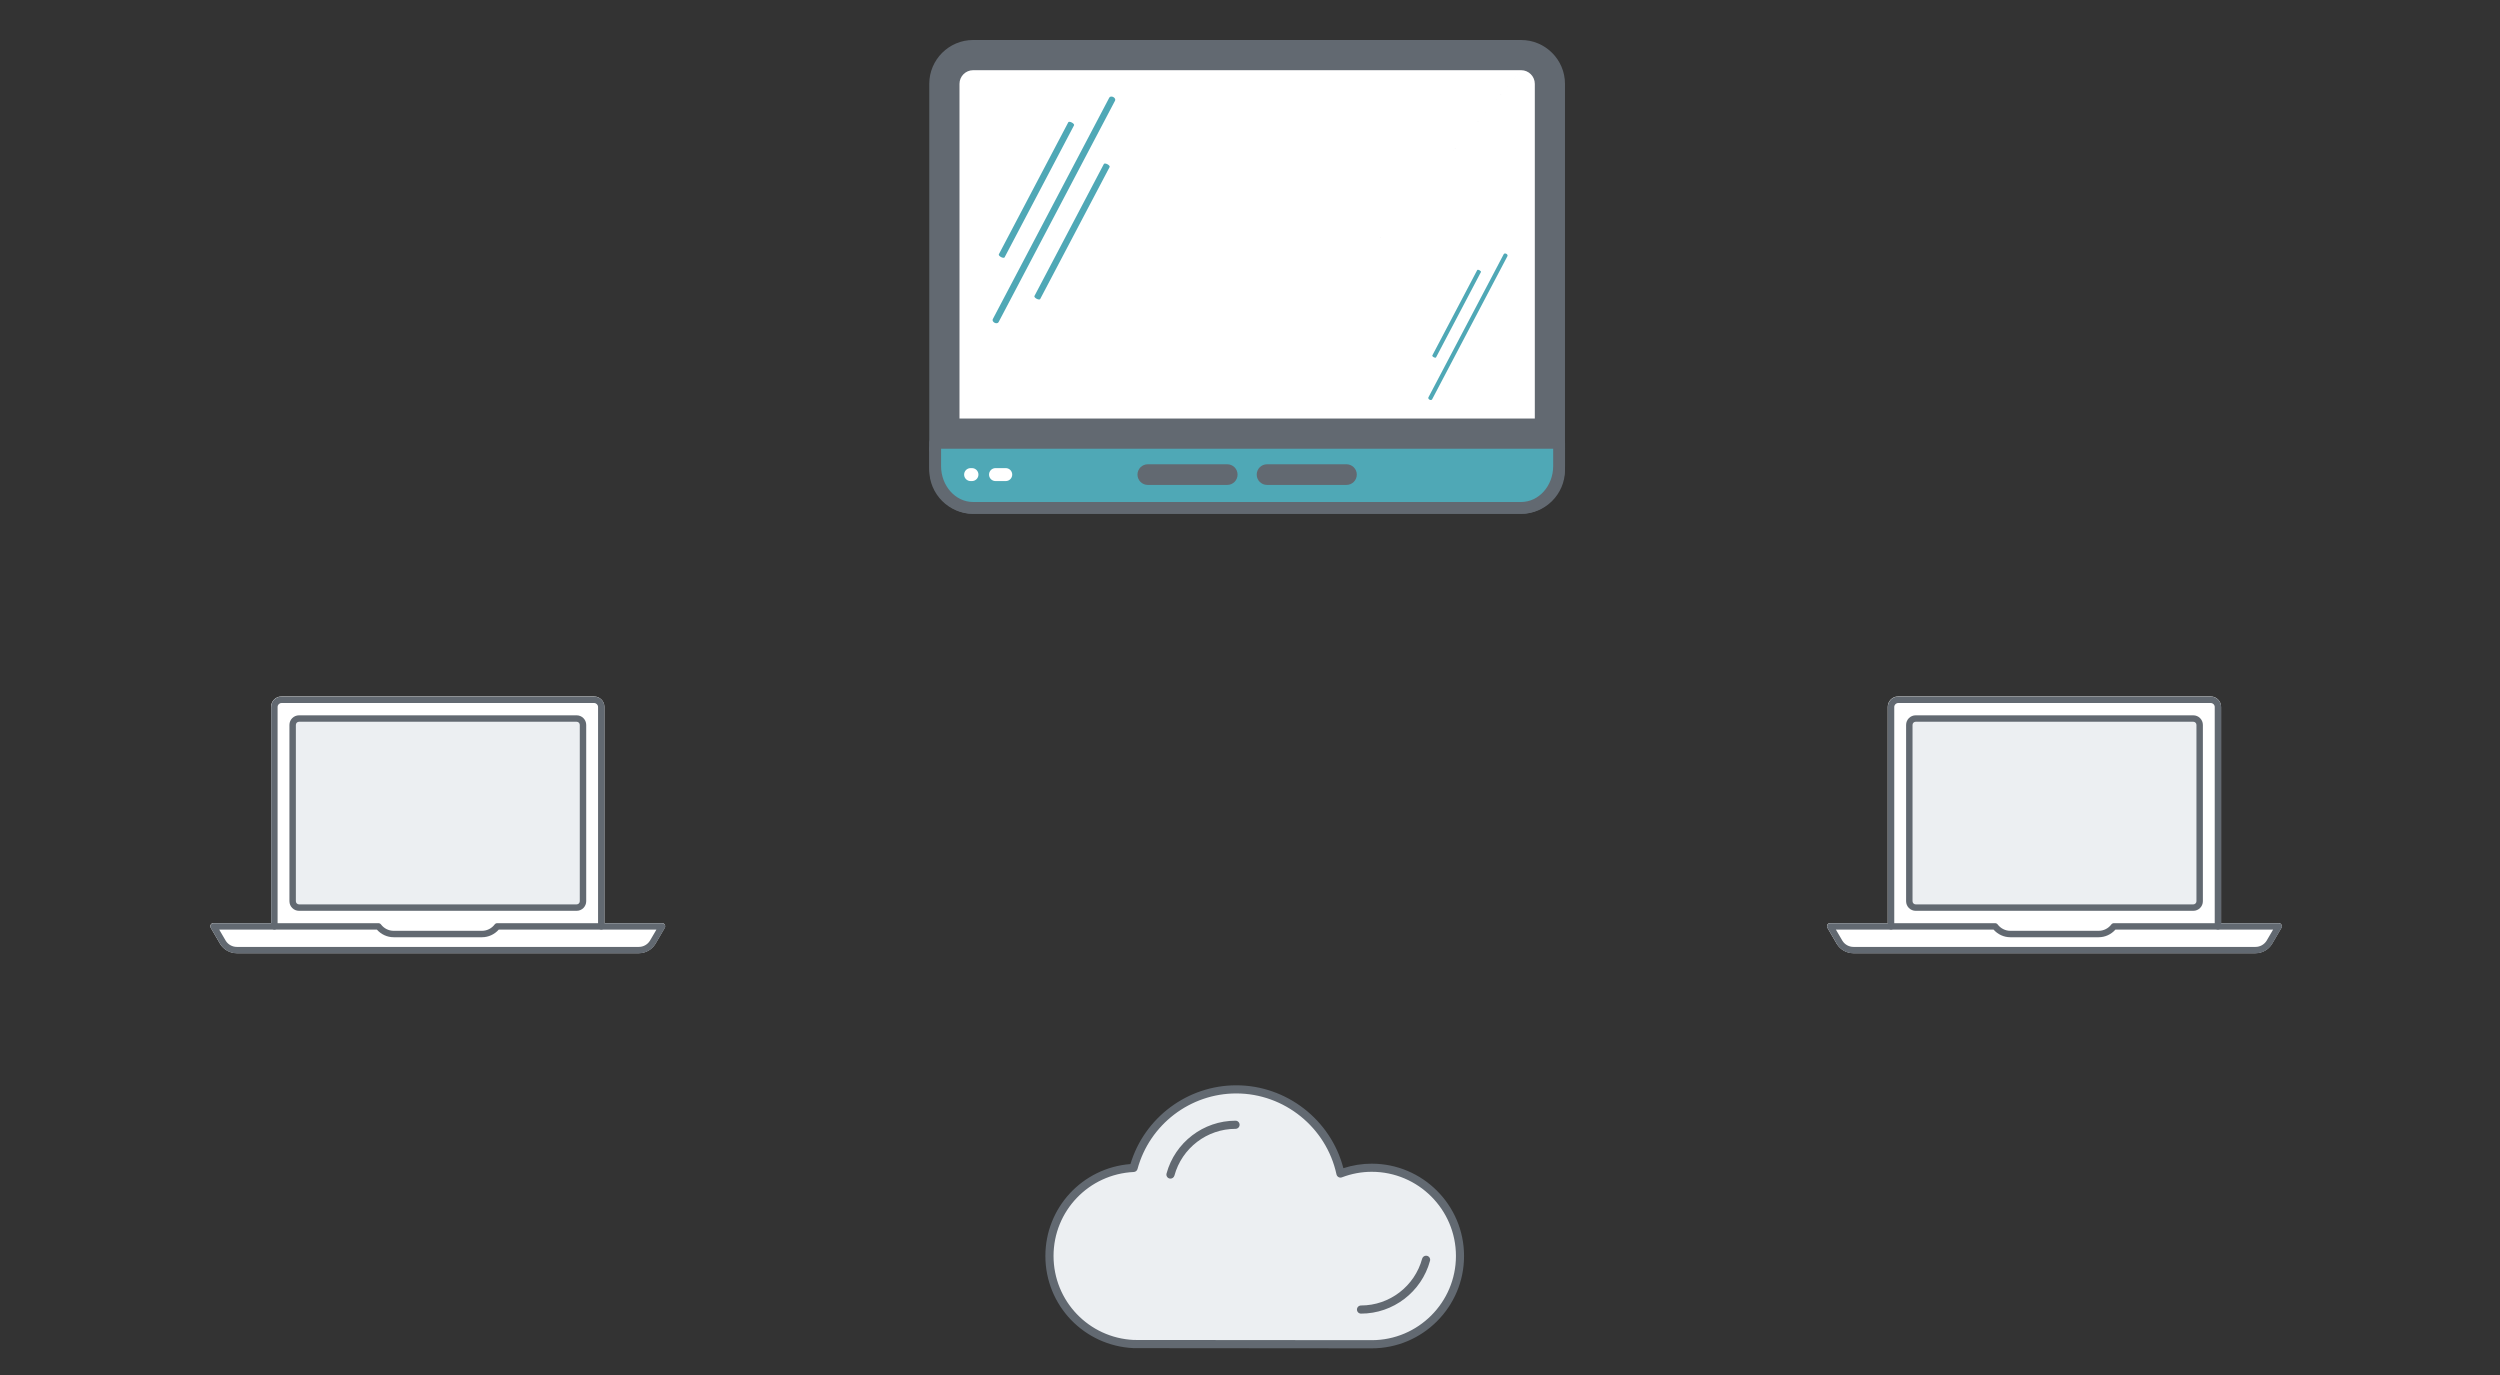 <?xml version="1.0" encoding="utf-8"?>
<!-- Generator: Adobe Illustrator 22.0.1, SVG Export Plug-In . SVG Version: 6.00 Build 0)  -->
<svg version="1.1" id="Layer_1" xmlns="http://www.w3.org/2000/svg" xmlns:xlink="http://www.w3.org/1999/xlink" x="0px" y="0px"
	 viewBox="0 0 500 275" style="enable-background:new 0 0 500 275;" xml:space="preserve">
<rect x="0" y="0" width="500" height="275" fill="#333333" stroke="none"/>
<style type="text/css">
	.st0{fill:#FFFFFF;}
	.st1{fill:#626971;}
	.st2{fill:#ECEFF2;}
	.st3{fill:#4FA8B6;}
</style>
<g>
	<g>
		<path class="st0" d="M132.387,184.602h-11.508v-43.24c0-1.145-0.932-2.077-2.076-2.077H56.29c-1.145,0-2.076,0.932-2.076,2.077
			v43.24H42.707c-0.23,0-0.443,0.123-0.558,0.323c-0.115,0.2-0.114,0.446,0.003,0.644l1.885,3.227
			c0.722,1.151,1.965,1.84,3.324,1.84h80.371c1.359,0,2.602-0.688,3.335-1.857l1.875-3.209c0.116-0.198,0.117-0.445,0.002-0.644
			C132.83,184.725,132.618,184.602,132.387,184.602z"/>
		<path class="st0" d="M456.278,184.925c-0.114-0.2-0.327-0.323-0.557-0.323h-11.508v-43.24c0-1.145-0.932-2.077-2.076-2.077
			h-62.513c-1.145,0-2.075,0.932-2.075,2.077v43.24H366.04c-0.23,0-0.443,0.123-0.557,0.323c-0.115,0.2-0.114,0.446,0.002,0.644
			l1.885,3.227c0.722,1.151,1.965,1.84,3.324,1.84h80.371c1.359,0,2.602-0.688,3.335-1.857l1.875-3.209
			C456.391,185.371,456.393,185.125,456.278,184.925z"/>
	</g>
	<g>
		<g>
			<g>
				<path class="st1" d="M120.254,185.92c-0.355,0-0.643-0.288-0.643-0.643v-43.883c0-0.436-0.355-0.791-0.79-0.791H56.308
					c-0.436,0-0.79,0.355-0.79,0.791v43.883c0,0.355-0.288,0.643-0.643,0.643c-0.355,0-0.643-0.288-0.643-0.643v-43.883
					c0-1.145,0.931-2.077,2.076-2.077h62.513c1.145,0,2.076,0.932,2.076,2.077v43.883
					C120.897,185.633,120.609,185.92,120.254,185.92z"/>
			</g>
			<g>
				<path class="st2" d="M116.6,144.981c0-0.703-0.568-1.273-1.273-1.273H59.802c-0.703,0-1.273,0.57-1.273,1.273v35.267
					c0,0.703,0.568,1.273,1.273,1.273h55.525c0.703,0,1.273-0.57,1.273-1.273V144.981z"/>
				<path class="st1" d="M115.327,182.163H59.802c-1.056,0-1.915-0.86-1.915-1.916V144.98c0-1.056,0.859-1.916,1.915-1.916h55.525
					c1.056,0,1.916,0.86,1.916,1.916v35.267C117.243,181.303,116.383,182.163,115.327,182.163z M59.802,144.35
					c-0.347,0-0.63,0.282-0.63,0.63v35.267c0,0.348,0.283,0.63,0.63,0.63h55.525c0.347,0,0.63-0.282,0.63-0.63V144.98
					c0-0.348-0.282-0.63-0.63-0.63L59.802,144.35L59.802,144.35z"/>
			</g>
			<g>
				<g>
					<path class="st1" d="M127.75,190.668H47.379c-1.359,0-2.602-0.688-3.324-1.84l-1.885-3.227
						c-0.116-0.198-0.117-0.444-0.003-0.644c0.114-0.2,0.327-0.323,0.558-0.323h32.96c0.202,0,0.392,0.095,0.514,0.256
						c0.599,0.796,1.543,1.271,2.527,1.271h17.679c0.984,0,1.928-0.475,2.527-1.271c0.121-0.161,0.311-0.256,0.514-0.256h32.96
						c0.23,0,0.443,0.123,0.558,0.323s0.114,0.446-0.003,0.644l-1.875,3.209C130.353,189.98,129.11,190.668,127.75,190.668z
						 M43.844,185.92l1.31,2.243c0.475,0.757,1.311,1.219,2.225,1.219h80.371c0.914,0,1.75-0.462,2.236-1.237l1.299-2.225H99.75
						c-0.843,0.962-2.07,1.527-3.346,1.527H78.725c-1.276,0-2.504-0.565-3.346-1.527L43.844,185.92L43.844,185.92z"/>
				</g>
			</g>
		</g>
		<g>
			<g>
				<path class="st1" d="M443.588,185.92c-0.355,0-0.643-0.288-0.643-0.643v-43.883c0-0.436-0.355-0.791-0.79-0.791h-62.513
					c-0.436,0-0.79,0.355-0.79,0.791v43.883c0,0.355-0.288,0.643-0.643,0.643s-0.643-0.288-0.643-0.643v-43.883
					c0-1.145,0.931-2.077,2.076-2.077h62.513c1.145,0,2.076,0.932,2.076,2.077v43.883C444.23,185.633,443.943,185.92,443.588,185.92
					z"/>
			</g>
			<g>
				<path class="st2" d="M439.933,144.981c0-0.703-0.568-1.273-1.273-1.273h-55.525c-0.703,0-1.273,0.57-1.273,1.273v35.267
					c0,0.703,0.568,1.273,1.273,1.273h55.525c0.703,0,1.273-0.57,1.273-1.273V144.981z"/>
				<path class="st1" d="M438.66,182.163h-55.525c-1.056,0-1.915-0.86-1.915-1.916V144.98c0-1.056,0.859-1.916,1.915-1.916h55.525
					c1.056,0,1.916,0.86,1.916,1.916v35.267C440.576,181.303,439.716,182.163,438.66,182.163z M383.136,144.35
					c-0.347,0-0.63,0.282-0.63,0.63v35.267c0,0.348,0.283,0.63,0.63,0.63h55.525c0.347,0,0.63-0.282,0.63-0.63V144.98
					c0-0.348-0.283-0.63-0.63-0.63L383.136,144.35L383.136,144.35z"/>
			</g>
			<g>
				<g>
					<path class="st1" d="M451.084,190.668h-80.371c-1.359,0-2.602-0.688-3.324-1.84l-1.885-3.227
						c-0.116-0.198-0.117-0.444-0.003-0.644s0.327-0.323,0.558-0.323h32.96c0.202,0,0.392,0.095,0.514,0.256
						c0.599,0.796,1.543,1.271,2.527,1.271h17.679c0.984,0,1.928-0.475,2.527-1.271c0.121-0.161,0.311-0.256,0.514-0.256h32.96
						c0.23,0,0.443,0.123,0.557,0.323c0.115,0.2,0.114,0.446-0.003,0.644l-1.875,3.209
						C453.686,189.98,452.443,190.668,451.084,190.668z M367.178,185.92l1.31,2.243c0.475,0.757,1.311,1.219,2.225,1.219h80.371
						c0.914,0,1.75-0.462,2.236-1.237l1.299-2.225h-31.535c-0.843,0.962-2.07,1.527-3.346,1.527h-17.679
						c-1.276,0-2.504-0.565-3.346-1.527L367.178,185.92L367.178,185.92z"/>
				</g>
			</g>
		</g>
	</g>
</g>
<g>
	<g>
		<g>
			<path class="st1" d="M304.229,102.765H194.627c-4.84,0-8.773-3.937-8.773-8.773V16.773c0-4.836,3.937-8.773,8.773-8.773h109.598
				c4.836,0,8.773,3.937,8.773,8.773v77.218C313.002,98.828,309.065,102.765,304.229,102.765z"/>
		</g>
		<g>
			<path class="st1" d="M311.82,90.962H187.036c-0.652,0-1.183-0.527-1.183-1.183s0.527-1.183,1.183-1.183h124.787
				c0.652,0,1.183,0.527,1.183,1.183C313.002,90.435,312.472,90.962,311.82,90.962z"/>
		</g>
		<g>
			<path class="st3" d="M187.036,93.21c0,4.626,3.402,8.372,7.595,8.372h109.598c4.196,0,7.595-3.751,7.595-8.372v-4.638H187.036
				V93.21z"/>
			<path class="st1" d="M304.229,102.765H194.627c-4.84,0-8.773-4.285-8.773-9.551v-4.638c0-0.652,0.527-1.183,1.183-1.183h124.787
				c0.652,0,1.183,0.527,1.183,1.183v4.638C313.002,98.48,309.065,102.765,304.229,102.765z M188.215,89.751v3.459
				c0,3.965,2.876,7.19,6.412,7.19h109.598c3.536,0,6.412-3.228,6.412-7.19v-3.459H188.215z"/>
		</g>
	</g>
	<g>
		<g>
			<path class="st1" d="M245.448,96.985h-15.886c-1.142,0-2.066-0.924-2.066-2.066s0.924-2.066,2.066-2.066h15.886
				c1.142,0,2.066,0.924,2.066,2.066S246.591,96.985,245.448,96.985z"/>
		</g>
		<g>
			<path class="st0" d="M194.392,96.215h-0.271c-0.717,0-1.296-0.579-1.296-1.296s0.579-1.296,1.296-1.296h0.271
				c0.717,0,1.296,0.579,1.296,1.296S195.105,96.215,194.392,96.215z"/>
		</g>
		<g>
			<path class="st0" d="M201.148,96.215h-2.045c-0.717,0-1.296-0.579-1.296-1.296s0.579-1.296,1.296-1.296h2.045
				c0.717,0,1.296,0.579,1.296,1.296S201.865,96.215,201.148,96.215z"/>
		</g>
		<g>
			<path class="st1" d="M269.294,96.985h-15.886c-1.142,0-2.066-0.924-2.066-2.066s0.924-2.066,2.066-2.066h15.886
				c1.142,0,2.066,0.924,2.066,2.066S270.436,96.985,269.294,96.985z"/>
		</g>
	</g>
	<path class="st0" d="M245.602,83.712h-53.705V16.773c0-1.507,1.227-2.734,2.734-2.734h109.598 M304.229,14.039
		c1.507,0,2.734,1.227,2.734,2.734v66.938h-61.361"/>
	<g>
		<path class="st3" d="M222.656,19.406c-0.316-0.166-0.672-0.113-0.798,0.117l-23.302,44.308c-0.122,0.231,0.036,0.555,0.356,0.721
			c0.316,0.166,0.672,0.113,0.798-0.117l23.302-44.308C223.134,19.896,222.976,19.572,222.656,19.406z"/>
		<path class="st3" d="M200.213,51.417c0.316,0.166,0.636,0.19,0.705,0.053l13.893-26.413c0.073-0.138-0.126-0.385-0.446-0.551
			c-0.316-0.17-0.636-0.194-0.705-0.057l-13.893,26.413C199.694,51.004,199.893,51.247,200.213,51.417z"/>
		<path class="st3" d="M221.482,32.846c-0.316-0.166-0.636-0.19-0.705-0.053l-13.893,26.413c-0.073,0.138,0.126,0.385,0.446,0.551
			c0.316,0.166,0.636,0.19,0.705,0.053l13.893-26.413C221.996,33.259,221.798,33.012,221.482,32.846z"/>
	</g>
	<g>
		<path class="st3" d="M301.26,50.757c-0.207-0.109-0.433-0.073-0.514,0.077l-15.064,28.641c-0.081,0.15,0.024,0.36,0.231,0.466
			c0.207,0.109,0.433,0.073,0.514-0.077l15.064-28.641C301.568,51.073,301.467,50.866,301.26,50.757z"/>
		<path class="st3" d="M286.751,71.447c0.207,0.109,0.409,0.126,0.458,0.032l8.98-17.073c0.049-0.089-0.081-0.247-0.288-0.356
			c-0.207-0.109-0.409-0.126-0.458-0.032l-8.98,17.073C286.419,71.179,286.545,71.341,286.751,71.447z"/>
	</g>
</g>
<g>
	<g>
		<g>
			<path class="st2" d="M274.349,268.853c9.75,0,17.652-7.902,17.652-17.652c0-9.745-7.902-17.652-17.652-17.652
				c-2.208,0-4.314,0.421-6.258,1.158c-2.062-9.62-10.6-16.834-20.832-16.834c-9.831,0-18.081,6.667-20.544,15.716
				c-9.361,0.433-16.822,8.141-16.822,17.607c0,9.474,7.465,17.174,16.83,17.611L274.349,268.853z"/>
			<path class="st1" d="M274.349,269.667L274.349,269.667l-47.63-0.04c-9.912-0.458-17.644-8.555-17.644-18.426
				c0-9.677,7.425-17.64,17.012-18.389c2.799-9.304,11.418-15.752,21.168-15.752c10.053,0,18.916,6.918,21.419,16.579
				c1.843-0.599,3.747-0.903,5.671-0.903c10.183,0,18.466,8.283,18.466,18.466C292.815,261.384,284.531,269.667,274.349,269.667z
				 M247.259,218.688c-9.215,0-17.336,6.213-19.758,15.112c-0.093,0.34-0.397,0.583-0.749,0.599
				c-8.996,0.425-16.044,7.801-16.044,16.797c0,9,7.052,16.38,16.052,16.797l47.589,0.04c9.284,0,16.838-7.554,16.838-16.838
				s-7.554-16.834-16.838-16.834c-2.033,0-4.042,0.373-5.966,1.106c-0.223,0.085-0.47,0.069-0.68-0.045
				c-0.207-0.113-0.356-0.312-0.409-0.547C265.284,225.496,256.859,218.688,247.259,218.688z"/>
		</g>
		<g>
			<path class="st1" d="M234.095,235.724c-0.069,0-0.142-0.008-0.215-0.028c-0.433-0.117-0.693-0.567-0.571-1
				c1.689-6.213,7.364-10.556,13.796-10.556c0.45,0,0.814,0.365,0.814,0.814c0,0.45-0.365,0.814-0.814,0.814
				c-5.699,0-10.726,3.844-12.22,9.349C234.779,235.485,234.451,235.724,234.095,235.724z"/>
		</g>
	</g>
	<g>
		<g>
			<path class="st1" d="M285.216,251.14c0.069,0,0.142,0.008,0.215,0.028c0.433,0.117,0.693,0.567,0.571,1
				c-1.689,6.213-7.364,10.556-13.796,10.556c-0.45,0-0.814-0.365-0.814-0.814c0-0.45,0.365-0.814,0.814-0.814
				c5.699,0,10.726-3.844,12.22-9.349C284.531,251.379,284.856,251.14,285.216,251.14z"/>
		</g>
	</g>
</g>
</svg>
